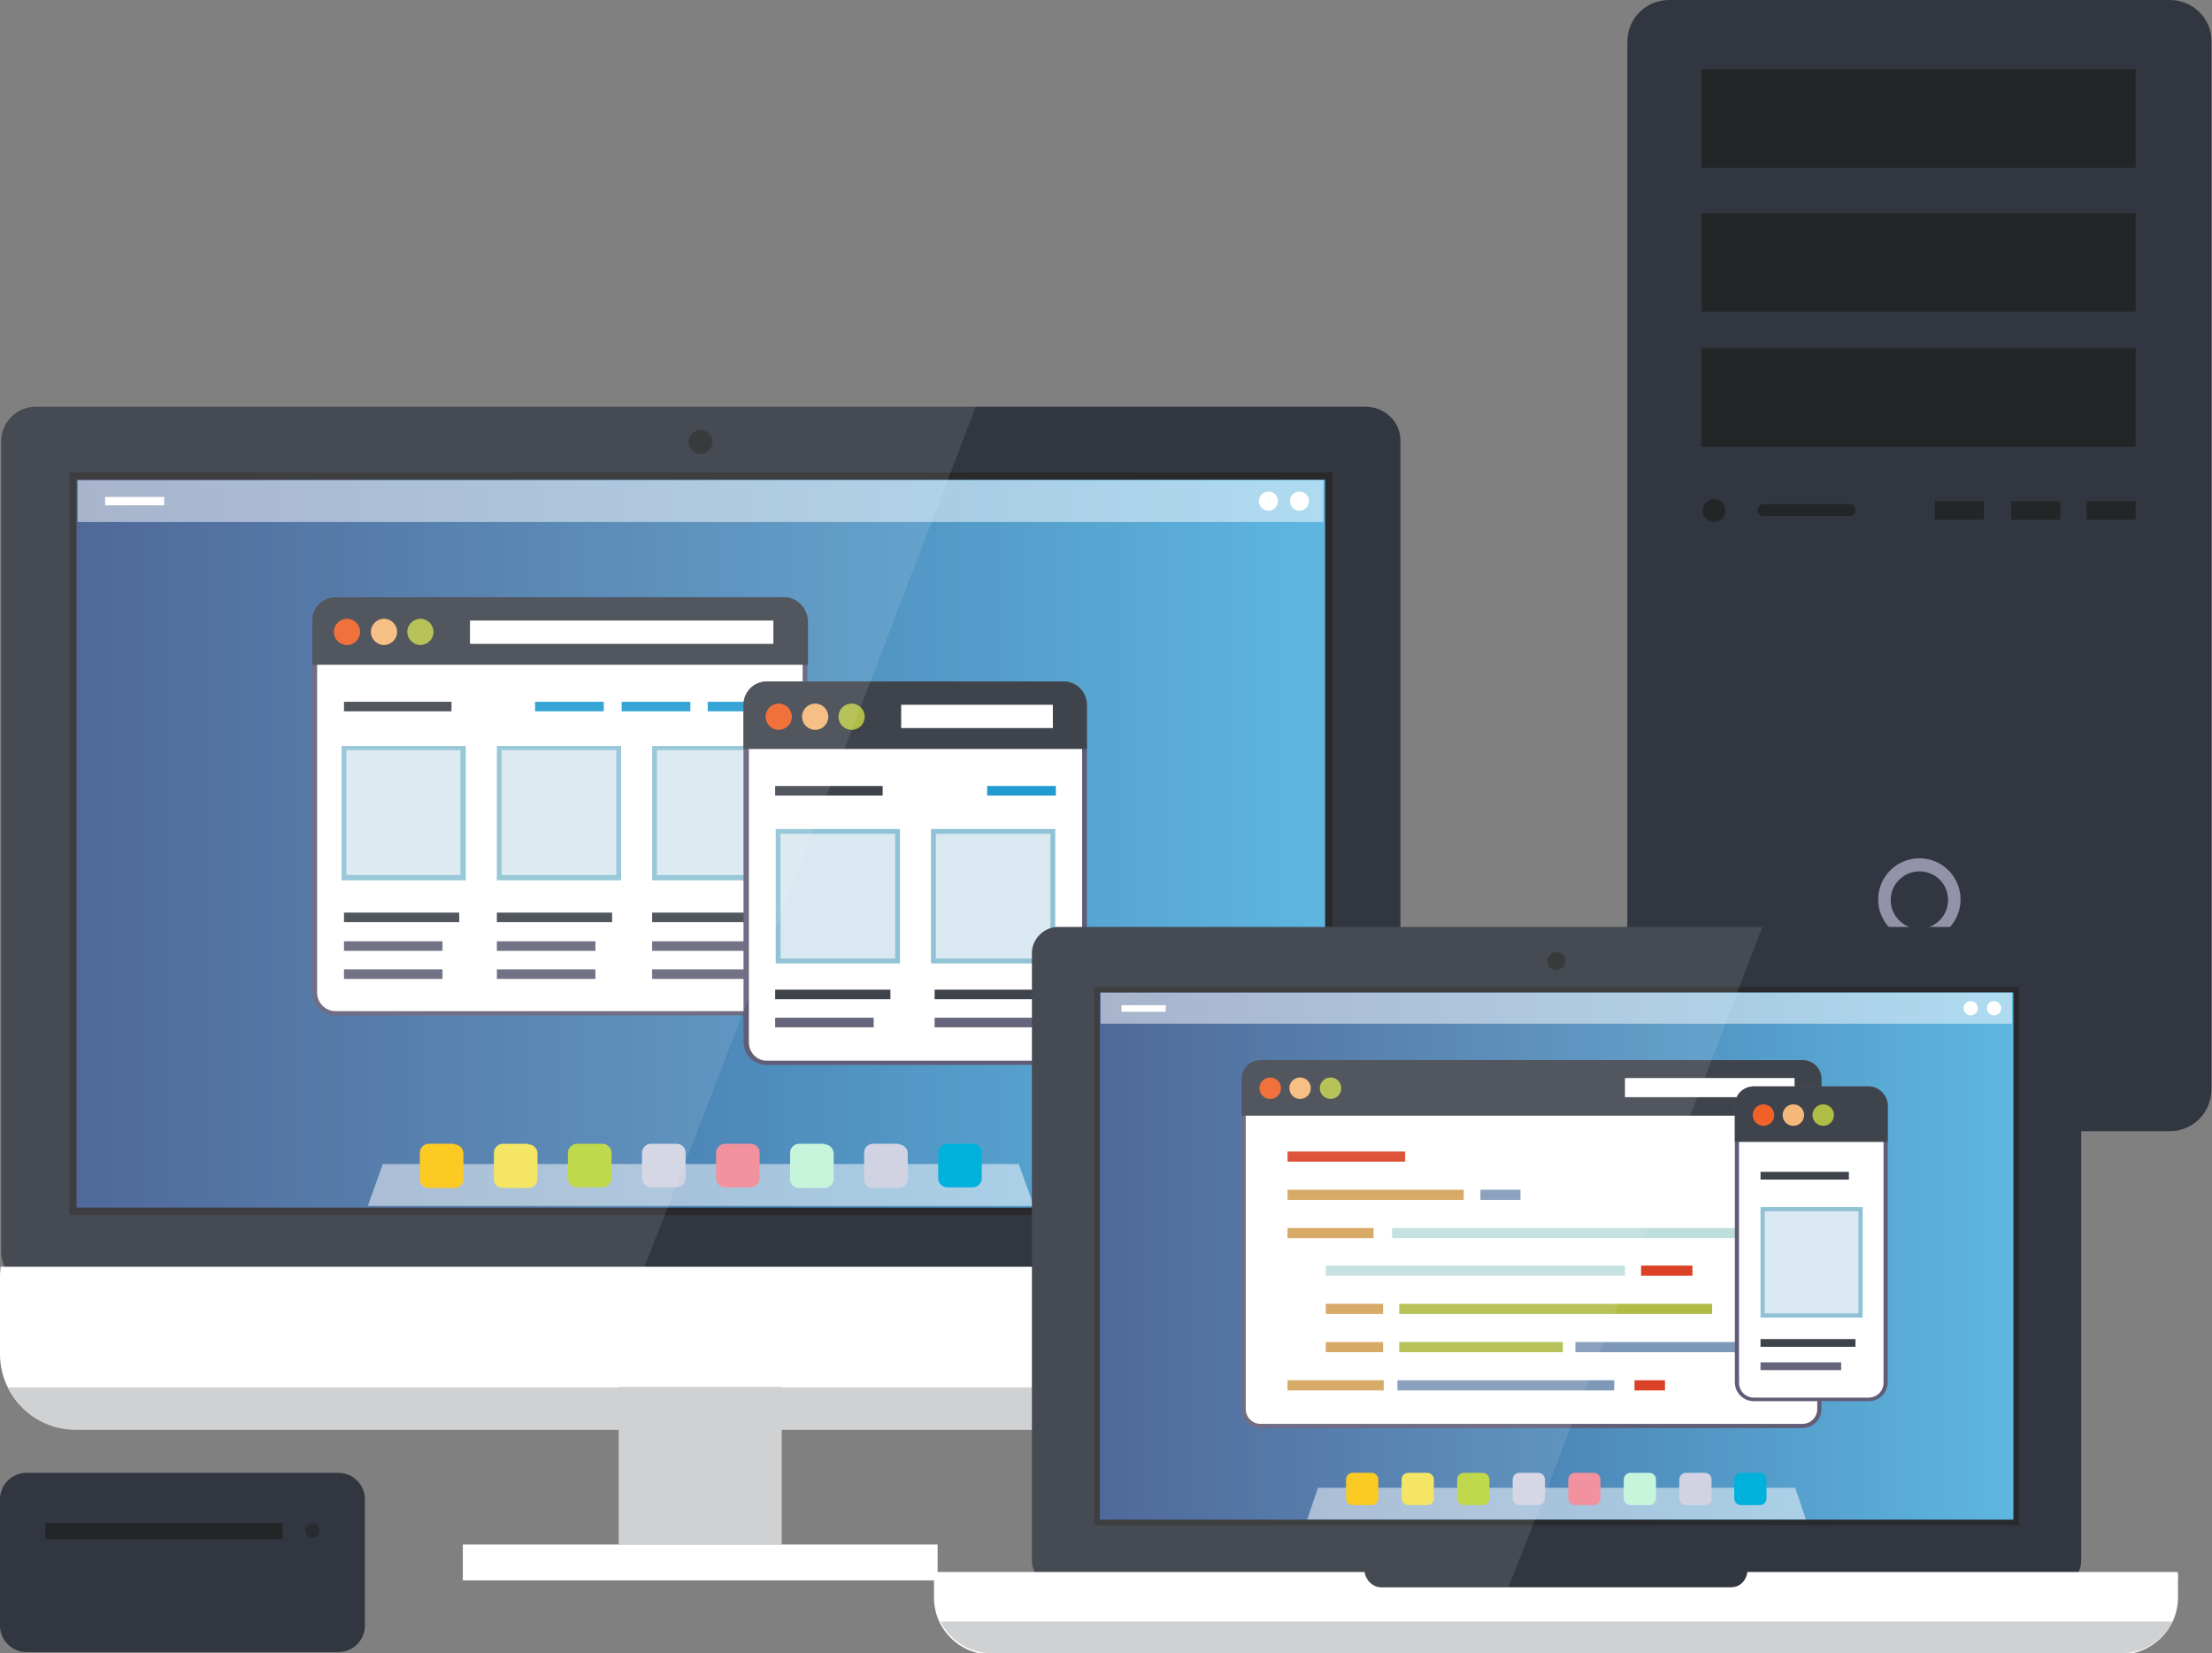 <?xml version="1.0" encoding="utf-8"?>
<!-- Generator: Adobe Illustrator 19.0.0, SVG Export Plug-In . SVG Version: 6.00 Build 0)  -->
<svg version="1.1" id="Capa_1" xmlns="http://www.w3.org/2000/svg" xmlns:xlink="http://www.w3.org/1999/xlink" x="0px" y="0px"
	 viewBox="0 0 370.4 276.8" enable-background="new 0 0 370.4 276.8" xml:space="preserve">
<rect x="0" y="0" width="370.4" height="276.8" fill="#808080" stroke="none"/>
<g>
	<g>
		<path fill="#313640" d="M228.7,68.1H6c-3.2,0-5.8,2.6-5.8,5.8v135.7c0,3.2,2.6,5.8,5.8,5.8h222.7c3.2,0,5.8-2.6,5.8-5.8V73.9
			C234.6,70.7,231.9,68.1,228.7,68.1z"/>
		<linearGradient id="SVGID_1_" gradientUnits="userSpaceOnUse" x1="12.204" y1="141.192" x2="222.49" y2="141.192">
			<stop  offset="0" style="stop-color:#3C588E"/>
			<stop  offset="1" style="stop-color:#5EB7E1"/>
		</linearGradient>
		
			<rect x="12.2" y="79.7" fill="url(#SVGID_1_)" stroke="#29292B" stroke-width="1.227" stroke-miterlimit="10" width="210.3" height="123.1"/>
		<path fill="#FFFFFF" d="M234.4,212.1H0.1C0.1,212.6,0,213,0,213.5v13.2c0,7,5.7,12.6,12.6,12.6h209.3c7,0,12.6-5.7,12.6-12.6
			v-13.2C234.6,213,234.5,212.6,234.4,212.1z"/>
		<path fill="#D0D1D2" d="M12.6,239.4h209.3c5,0,9.3-2.9,11.4-7.1H1.3C3.3,236.4,7.6,239.4,12.6,239.4z"/>
		<path opacity="0.8" fill="#202121" d="M119.3,74c0,1.1-0.9,2-2,2c-1.1,0-2-0.9-2-2c0-1.1,0.9-2,2-2C118.5,72,119.3,72.9,119.3,74z
			"/>
		<rect x="103.6" y="232.2" fill="#D0D1D2" width="27.3" height="26.4"/>
		<rect x="77.5" y="258.6" fill="#FFFFFF" width="79.5" height="6"/>
		<rect x="13" y="80.4" opacity="0.5" fill="#FFFFFF" width="208.6" height="7"/>
		<polygon opacity="0.5" fill="#FFFFFF" points="173.1,201.9 61.6,201.9 64.1,194.9 170.6,194.9 		"/>
		<circle fill="#FFFFFF" cx="217.6" cy="83.9" r="1.6"/>
		<circle fill="#FFFFFF" cx="212.4" cy="83.9" r="1.6"/>
		<rect x="17.6" y="83.2" fill="#FFFFFF" width="9.9" height="1.4"/>
		<g>
			<path fill="#F3E353" d="M88.5,191.6c0.8,0,1.5,0.7,1.5,1.5v4.3c0,0.8-0.7,1.5-1.5,1.5h-4.3c-0.8,0-1.5-0.6-1.5-1.5V193
				c0-0.8,0.7-1.5,1.5-1.5H88.5z"/>
			<path fill="#FCC50B" d="M76.1,191.6c0.8,0,1.5,0.7,1.5,1.5v4.3c0,0.8-0.6,1.5-1.5,1.5h-4.3c-0.8,0-1.5-0.6-1.5-1.5V193
				c0-0.8,0.7-1.5,1.5-1.5H76.1z"/>
			<path fill="#F2929F" d="M121.4,198.8c-0.8,0-1.5-0.7-1.5-1.5V193c0-0.8,0.7-1.5,1.5-1.5h4.3c0.8,0,1.5,0.6,1.5,1.5v4.3
				c0,0.8-0.7,1.5-1.5,1.5H121.4z"/>
			<path fill="#D2D3E2" d="M109,198.8c-0.8,0-1.5-0.7-1.5-1.5V193c0-0.8,0.7-1.5,1.5-1.5h4.3c0.8,0,1.5,0.6,1.5,1.5v4.3
				c0,0.8-0.7,1.5-1.5,1.5H109z"/>
			<path fill="#B9D439" d="M96.6,198.8c-0.8,0-1.5-0.7-1.5-1.5V193c0-0.8,0.7-1.5,1.5-1.5h4.3c0.8,0,1.5,0.7,1.5,1.5v4.3
				c0,0.8-0.7,1.5-1.5,1.5H96.6z"/>
			<path fill="#D2D3E2" d="M150.5,191.6c0.8,0,1.5,0.7,1.5,1.5v4.3c0,0.8-0.7,1.5-1.5,1.5h-4.3c-0.8,0-1.5-0.6-1.5-1.5V193
				c0-0.8,0.6-1.5,1.5-1.5H150.5z"/>
			<path fill="#C6F5DC" d="M138.1,191.6c0.8,0,1.5,0.7,1.5,1.5v4.3c0,0.8-0.7,1.5-1.5,1.5h-4.3c-0.8,0-1.5-0.6-1.5-1.5V193
				c0-0.8,0.7-1.5,1.5-1.5H138.1z"/>
			<path fill="#00B1DB" d="M158.6,198.8c-0.8,0-1.5-0.7-1.5-1.5V193c0-0.8,0.7-1.5,1.5-1.5h4.3c0.8,0,1.5,0.7,1.5,1.5v4.3
				c0,0.8-0.7,1.5-1.5,1.5H158.6z"/>
		</g>
		<g>
			<g>
				<path fill="#FFFFFF" d="M56.2,169.7c-1.9,0-3.5-1.6-3.5-3.5V104c0-1.9,1.6-3.5,3.5-3.5h75.1c1.9,0,3.5,1.6,3.5,3.5v62.2
					c0,1.9-1.6,3.5-3.5,3.5H56.2z"/>
				<path fill="#615D77" d="M131.3,100.9c1.7,0,3.1,1.4,3.1,3.1v62.2c0,1.7-1.4,3.1-3.1,3.1H56.2c-1.7,0-3.1-1.4-3.1-3.1V104
					c0-1.7,1.4-3.1,3.1-3.1H131.3 M131.3,100H56.2c-2.2,0-3.9,1.8-3.9,3.9v62.2c0,2.2,1.8,3.9,3.9,3.9h75.1c2.2,0,3.9-1.8,3.9-3.9
					V104C135.2,101.8,133.5,100,131.3,100L131.3,100z"/>
			</g>
			<path fill="#3F444C" d="M131.3,100H56.2c-2.2,0-3.9,1.8-3.9,3.9v7.4h83V104C135.2,101.8,133.5,100,131.3,100z"/>
			<g>
				<path fill="#F06228" d="M60.3,105.8c0,1.2-1,2.2-2.2,2.2c-1.2,0-2.2-1-2.2-2.2c0-1.2,1-2.2,2.2-2.2
					C59.3,103.6,60.3,104.6,60.3,105.8z"/>
				<path fill="#F5B879" d="M66.5,105.8c0,1.2-1,2.2-2.2,2.2c-1.2,0-2.2-1-2.2-2.2c0-1.2,1-2.2,2.2-2.2
					C65.5,103.6,66.5,104.6,66.5,105.8z"/>
				<path fill="#AFBC46" d="M72.6,105.8c0,1.2-1,2.2-2.2,2.2c-1.2,0-2.2-1-2.2-2.2c0-1.2,1-2.2,2.2-2.2
					C71.6,103.6,72.6,104.6,72.6,105.8z"/>
			</g>
			<rect x="78.7" y="103.9" fill="#FFFFFF" width="50.8" height="3.9"/>
			<rect x="57.6" y="117.5" fill="#3F444C" width="18" height="1.6"/>
			<g>
				<rect x="57.6" y="152.8" fill="#3F444C" width="19.3" height="1.6"/>
				<rect x="57.6" y="157.6" fill="#64647A" width="16.5" height="1.6"/>
				<rect x="57.6" y="162.3" fill="#64647A" width="16.5" height="1.6"/>
			</g>
			<g>
				<rect x="83.2" y="152.8" fill="#3F444C" width="19.3" height="1.6"/>
				<rect x="83.2" y="157.6" fill="#64647A" width="16.5" height="1.6"/>
				<rect x="83.2" y="162.3" fill="#64647A" width="16.5" height="1.6"/>
			</g>
			<g>
				<rect x="109.2" y="152.8" fill="#3F444C" width="19.3" height="1.6"/>
				<rect x="109.2" y="157.6" fill="#64647A" width="16.5" height="1.6"/>
				<rect x="109.2" y="162.3" fill="#64647A" width="16.5" height="1.6"/>
			</g>
			<rect x="118.5" y="117.5" fill="#209BD2" width="11.5" height="1.6"/>
			<rect x="104.1" y="117.5" fill="#209BD2" width="11.5" height="1.6"/>
			<rect x="89.6" y="117.5" fill="#209BD2" width="11.5" height="1.6"/>
			<g>
				<rect x="57.6" y="125.2" fill="#D9E8F1" width="20" height="21.7"/>
				<path fill="#8EC2D4" d="M78,147.4H57.2v-22.5H78V147.4L78,147.4z M58,146.5h19.1v-20.9H58V146.5L58,146.5z"/>
			</g>
			<g>
				<rect x="83.6" y="125.2" fill="#D9E8F1" width="20" height="21.7"/>
				<path fill="#8EC2D4" d="M104,147.4H83.2v-22.5H104V147.4L104,147.4z M84,146.5h19.2v-20.9H84V146.5L84,146.5z"/>
			</g>
			<g>
				<rect x="109.6" y="125.2" fill="#D9E8F1" width="20" height="21.7"/>
				<path fill="#8EC2D4" d="M130,147.4h-20.8v-22.5H130V147.4L130,147.4z M110,146.5h19.1v-20.9H110V146.5L110,146.5z"/>
			</g>
			<g>
				<g>
					<path fill="#FFFFFF" d="M128.4,178c-1.9,0-3.5-1.6-3.5-3.5v-56.4c0-1.9,1.6-3.5,3.5-3.5h49.7c1.9,0,3.5,1.6,3.5,3.5v56.4
						c0,1.9-1.6,3.5-3.5,3.5H128.4z"/>
					<path fill="#615D77" d="M178.1,115c1.7,0,3.1,1.4,3.1,3.1v56.4c0,1.7-1.4,3.1-3.1,3.1h-49.7c-1.7,0-3-1.4-3-3.1v-56.4
						c0-1.7,1.4-3.1,3-3.1H178.1 M178.1,114.1h-49.7c-2.2,0-3.9,1.8-3.9,3.9v56.4c0,2.2,1.8,3.9,3.9,3.9h49.7c2.2,0,3.9-1.8,3.9-3.9
						v-56.4C182,115.9,180.3,114.1,178.1,114.1L178.1,114.1z"/>
				</g>
				<path fill="#3F444C" d="M178.1,114.1h-49.7c-2.2,0-3.9,1.8-3.9,3.9v7.4H182v-7.4C182,115.9,180.3,114.1,178.1,114.1z"/>
				<g>
					<circle fill="#F06228" cx="130.4" cy="120" r="2.2"/>
					<circle fill="#F5B879" cx="136.5" cy="120" r="2.2"/>
					<circle fill="#AFBC46" cx="142.6" cy="120" r="2.2"/>
				</g>
				<rect x="150.9" y="118" fill="#FFFFFF" width="25.4" height="3.9"/>
				<rect x="129.8" y="131.6" fill="#3F444C" width="18" height="1.6"/>
				<g>
					<rect x="129.8" y="165.7" fill="#3F444C" width="19.3" height="1.6"/>
					<rect x="129.8" y="170.4" fill="#64647A" width="16.5" height="1.6"/>
				</g>
				<g>
					<rect x="156.5" y="165.7" fill="#3F444C" width="19.3" height="1.6"/>
					<rect x="156.5" y="170.4" fill="#64647A" width="16.5" height="1.6"/>
				</g>
				<rect x="165.3" y="131.6" fill="#209BD2" width="11.5" height="1.6"/>
				<g>
					<rect x="130.3" y="139.2" fill="#D9E8F1" width="20" height="21.7"/>
					<path fill="#8EC2D4" d="M150.7,161.3h-20.8v-22.5h20.8V161.3L150.7,161.3z M130.7,160.5h19.2v-20.9h-19.2V160.5L130.7,160.5z"
						/>
				</g>
				<g>
					<rect x="156.3" y="139.2" fill="#D9E8F1" width="20" height="21.7"/>
					<path fill="#8EC2D4" d="M176.7,161.3h-20.8v-22.5h20.8V161.3L176.7,161.3z M156.7,160.5h19.2v-20.9h-19.2V160.5L156.7,160.5z"
						/>
				</g>
			</g>
		</g>
		<path opacity="0.1" fill="#FFFFFF" d="M163.4,68.1H6c-3.2,0-5.8,2.6-5.8,5.8v135.7c0,3.2,2.6,5.8,5.8,5.8h100.6
			C115.6,192.9,151.7,98.6,163.4,68.1z"/>
	</g>
	<g>
		<path fill="#313640" d="M56.7,246.6H4.4c-2.4,0-4.4,2-4.4,4.4v21.2c0,2.4,2,4.4,4.4,4.4h52.3c2.4,0,4.4-2,4.4-4.4V251
			C61.1,248.6,59.1,246.6,56.7,246.6z"/>
		<g opacity="0.8">
			<rect x="7.6" y="255" fill="#202121" width="39.7" height="2.7"/>
			<circle opacity="0.6" fill="#202121" cx="52.3" cy="256.3" r="1.2"/>
		</g>
	</g>
	<g>
		<path fill="#313640" d="M363.3,0h-83.8c-3.9,0-7,3.1-7,7v175.4c0,3.9,3.1,7,7,7h83.8c3.9,0,7-3.1,7-7V7C370.4,3.1,367.2,0,363.3,0
			z"/>
		<g>
			<path fill="#9292A9" d="M321.4,157.5c-3.8,0-6.9-3.1-6.9-6.9c0-3.8,3.1-6.9,6.9-6.9c3.8,0,6.9,3.1,6.9,6.9
				C328.3,154.4,325.2,157.5,321.4,157.5z"/>
			<path fill="#313640" d="M321.4,145.9c-2.6,0-4.8,2.1-4.8,4.8c0,2.6,2.1,4.8,4.8,4.8c2.6,0,4.8-2.1,4.8-4.8
				C326.2,148,324.1,145.9,321.4,145.9z"/>
		</g>
		<path opacity="0.8" fill="#202121" d="M295.3,84.4h14.4c0.6,0,1,0.5,1,1c0,0.6-0.5,1-1,1h-14.4c-0.6,0-1-0.5-1-1
			C294.3,84.9,294.8,84.4,295.3,84.4z"/>
		<rect x="324" y="83.9" opacity="0.8" fill="#202121" width="8.2" height="3.1"/>
		<rect x="336.8" y="83.9" opacity="0.8" fill="#202121" width="8.2" height="3.1"/>
		<rect x="349.4" y="83.9" opacity="0.8" fill="#202121" width="8.2" height="3.1"/>
		<path opacity="0.8" fill="#202121" d="M288.9,85.5c0,1-0.8,1.9-1.9,1.9c-1,0-1.9-0.8-1.9-1.9c0-1,0.8-1.9,1.9-1.9
			C288.1,83.6,288.9,84.4,288.9,85.5z"/>
		<rect x="284.9" y="35.7" opacity="0.8" fill="#202121" width="72.7" height="16.5"/>
		<rect x="284.9" y="11.6" opacity="0.8" fill="#202121" width="72.7" height="16.5"/>
		<rect x="284.9" y="58.3" opacity="0.8" fill="#202121" width="72.7" height="16.5"/>
	</g>
	<g>
		<path fill="#313640" d="M344.1,155.2H177.2c-2.4,0-4.4,2-4.4,4.4v101.7c0,2.4,2,4.4,4.4,4.4h166.9c2.4,0,4.4-2,4.4-4.4V159.6
			C348.5,157.2,346.5,155.2,344.1,155.2z"/>
		<linearGradient id="SVGID_2_" gradientUnits="userSpaceOnUse" x1="183.701" y1="210.322" x2="337.582" y2="210.322">
			<stop  offset="0" style="stop-color:#3C588E"/>
			<stop  offset="1" style="stop-color:#5EB7E1"/>
		</linearGradient>
		
			<rect x="183.7" y="165.7" fill="url(#SVGID_2_)" stroke="#29292B" stroke-width="0.919" stroke-miterlimit="10" width="153.9" height="89.2"/>
		<path fill="#FFFFFF" d="M364.6,263.2h-72c-0.2,1.5-1.3,2.6-2.9,2.6h-58.3c-1.5,0-2.7-1.2-2.9-2.6h-72c0,0.4-0.1,0.7-0.1,1.1v3.2
			c0,5.2,4.2,9.5,9.5,9.5h189.3c5.2,0,9.5-4.3,9.5-9.5v-3.2C364.8,263.8,364.7,263.5,364.6,263.2z"/>
		<path fill="#D0D1D2" d="M166,276.8h189.3c3.7,0,7-2.2,8.5-5.3H157.5C159,274.6,162.3,276.8,166,276.8z"/>
		<path opacity="0.8" fill="#202121" d="M262.1,160.9c0,0.8-0.7,1.5-1.5,1.5c-0.8,0-1.5-0.7-1.5-1.5c0-0.8,0.7-1.5,1.5-1.5
			C261.5,159.4,262.1,160.1,262.1,160.9z"/>
		<g>
			<g>
				<path fill="#FFFFFF" d="M211.1,238.8c-1.6,0-2.9-1.3-2.9-2.9v-55.2c0-1.6,1.3-2.9,2.9-2.9h90.7c1.6,0,2.9,1.3,2.9,2.9v55.2
					c0,1.6-1.3,2.9-2.9,2.9H211.1z"/>
				<path fill="#615D77" d="M301.8,178.2c1.4,0,2.5,1.1,2.5,2.5v55.2c0,1.4-1.1,2.5-2.5,2.5h-90.7c-1.4,0-2.5-1.1-2.5-2.5v-55.2
					c0-1.4,1.1-2.5,2.5-2.5H301.8 M301.8,177.5h-90.7c-1.8,0-3.2,1.4-3.2,3.2v55.2c0,1.8,1.4,3.2,3.2,3.2h90.7
					c1.8,0,3.2-1.4,3.2-3.2v-55.2C305,178.9,303.6,177.5,301.8,177.5L301.8,177.5z"/>
			</g>
			<path fill="#3F444C" d="M301.8,177.5h-90.7c-1.8,0-3.2,1.4-3.2,3.2v6.1H305v-6.1C305,178.9,303.6,177.5,301.8,177.5z"/>
			<g>
				<circle fill="#F06228" cx="212.7" cy="182.2" r="1.8"/>
				<circle fill="#F5B879" cx="217.7" cy="182.2" r="1.8"/>
				<circle fill="#AFBC46" cx="222.8" cy="182.2" r="1.8"/>
			</g>
			<rect x="215.6" y="199.2" fill="#D3A158" width="29.5" height="1.7"/>
			<rect x="247.9" y="199.2" fill="#7E98B7" width="6.7" height="1.7"/>
			<rect x="215.6" y="192.8" fill="#DA4126" width="19.7" height="1.7"/>
			<rect x="233.1" y="205.6" fill="#BFDFDD" width="62.1" height="1.7"/>
			<rect x="215.6" y="205.6" fill="#D3A158" width="14.4" height="1.7"/>
			<rect x="222" y="211.9" fill="#BFDFDD" width="50.1" height="1.7"/>
			<rect x="274.8" y="211.9" fill="#DA4126" width="8.6" height="1.7"/>
			<rect x="222" y="218.3" fill="#D3A158" width="9.6" height="1.7"/>
			<rect x="222" y="224.7" fill="#D3A158" width="9.6" height="1.7"/>
			<rect x="234.3" y="218.3" fill="#AFBC46" width="52.4" height="1.7"/>
			<rect x="234.3" y="224.7" fill="#AFBC46" width="27.4" height="1.7"/>
			<rect x="263.8" y="224.7" fill="#7E98B7" width="27.4" height="1.7"/>
			<rect x="234" y="231.1" fill="#7E98B7" width="36.3" height="1.7"/>
			<rect x="215.6" y="231.1" fill="#D3A158" width="16.1" height="1.7"/>
			<rect x="273.7" y="231.1" fill="#DA4126" width="5.1" height="1.7"/>
			<rect x="272.1" y="180.5" fill="#FFFFFF" width="28.4" height="3.2"/>
		</g>
		<g>
			<g>
				<path fill="#FFFFFF" d="M293.7,234.3c-1.6,0-2.9-1.3-2.9-2.9v-46.3c0-1.6,1.3-2.9,2.9-2.9h19.2c1.6,0,2.9,1.3,2.9,2.9v46.3
					c0,1.6-1.3,2.9-2.9,2.9H293.7z"/>
				<path fill="#615D77" d="M312.9,182.7c1.4,0,2.5,1.1,2.5,2.5v46.3c0,1.4-1.1,2.5-2.5,2.5h-19.2c-1.4,0-2.5-1.1-2.5-2.5v-46.3
					c0-1.4,1.1-2.5,2.5-2.5H312.9 M312.9,181.9h-19.2c-1.8,0-3.2,1.4-3.2,3.2v46.3c0,1.8,1.4,3.2,3.2,3.2h19.2
					c1.8,0,3.2-1.4,3.2-3.2v-46.3C316.1,183.4,314.6,181.9,312.9,181.9L312.9,181.9z"/>
			</g>
			<path fill="#3F444C" d="M312.9,181.9h-19.2c-1.8,0-3.2,1.4-3.2,3.2v6.1h25.6v-6.1C316.1,183.4,314.6,181.9,312.9,181.9z"/>
			<g>
				<circle fill="#F06228" cx="295.3" cy="186.7" r="1.8"/>
				<circle fill="#F5B879" cx="300.3" cy="186.7" r="1.8"/>
				<circle fill="#AFBC46" cx="305.3" cy="186.7" r="1.8"/>
			</g>
			<rect x="294.8" y="196.2" fill="#3F444C" width="14.8" height="1.3"/>
			<g>
				<rect x="294.8" y="224.2" fill="#3F444C" width="15.9" height="1.3"/>
				<rect x="294.8" y="228.1" fill="#64647A" width="13.5" height="1.3"/>
			</g>
			<g>
				<rect x="295.2" y="202.5" fill="#D9E8F1" width="16.4" height="17.8"/>
				<path fill="#8EC2D4" d="M311.9,220.6h-17.1v-18.5h17.1V220.6L311.9,220.6z M295.5,219.9h15.7v-17.1h-15.7V219.9L295.5,219.9z"/>
			</g>
		</g>
		<g>
			<rect x="184.3" y="166.2" opacity="0.5" fill="#FFFFFF" width="152.6" height="5.2"/>
			<circle fill="#FFFFFF" cx="333.9" cy="168.8" r="1.2"/>
			<circle fill="#FFFFFF" cx="330" cy="168.8" r="1.2"/>
			<rect x="187.8" y="168.3" fill="#FFFFFF" width="7.4" height="1.1"/>
		</g>
		<g>
			<polygon opacity="0.5" fill="#FFFFFF" points="302.4,254.4 218.9,254.4 220.7,249.1 300.6,249.1 			"/>
			<g>
				<path fill="#F3E353" d="M239,246.6c0.6,0,1.1,0.5,1.1,1.1v3.2c0,0.6-0.5,1.1-1.1,1.1h-3.2c-0.6,0-1.1-0.5-1.1-1.1v-3.2
					c0-0.6,0.5-1.1,1.1-1.1H239z"/>
				<path fill="#FCC50B" d="M229.7,246.6c0.6,0,1.1,0.5,1.1,1.1v3.2c0,0.6-0.5,1.1-1.1,1.1h-3.2c-0.6,0-1.1-0.5-1.1-1.1v-3.2
					c0-0.6,0.5-1.1,1.1-1.1H229.7z"/>
				<path fill="#F2929F" d="M263.7,252c-0.6,0-1.1-0.5-1.1-1.1v-3.2c0-0.6,0.5-1.1,1.1-1.1h3.2c0.6,0,1.1,0.5,1.1,1.1v3.2
					c0,0.6-0.5,1.1-1.1,1.1H263.7z"/>
				<path fill="#D2D3E2" d="M254.4,252c-0.6,0-1.1-0.5-1.1-1.1v-3.2c0-0.6,0.5-1.1,1.1-1.1h3.2c0.6,0,1.1,0.5,1.1,1.1v3.2
					c0,0.6-0.5,1.1-1.1,1.1H254.4z"/>
				<path fill="#B9D439" d="M245.1,252c-0.6,0-1.1-0.5-1.1-1.1v-3.2c0-0.6,0.5-1.1,1.1-1.1h3.2c0.6,0,1.1,0.5,1.1,1.1v3.2
					c0,0.6-0.5,1.1-1.1,1.1H245.1z"/>
				<path fill="#D2D3E2" d="M285.5,246.6c0.6,0,1.1,0.5,1.1,1.1v3.2c0,0.6-0.5,1.1-1.1,1.1h-3.2c-0.6,0-1.1-0.5-1.1-1.1v-3.2
					c0-0.6,0.5-1.1,1.1-1.1H285.5z"/>
				<path fill="#C6F5DC" d="M276.2,246.6c0.6,0,1.1,0.5,1.1,1.1v3.2c0,0.6-0.5,1.1-1.1,1.1H273c-0.6,0-1.1-0.5-1.1-1.1v-3.2
					c0-0.6,0.5-1.1,1.1-1.1H276.2z"/>
				<path fill="#00B1DB" d="M291.5,252c-0.6,0-1.1-0.5-1.1-1.1v-3.2c0-0.6,0.5-1.1,1.1-1.1h3.2c0.6,0,1.1,0.5,1.1,1.1v3.2
					c0,0.6-0.5,1.1-1.1,1.1H291.5z"/>
			</g>
		</g>
		<path opacity="0.1" fill="#FFFFFF" d="M295.1,155.2H177.2c-2.4,0-4.4,2-4.4,4.4v101.7c0,2.4,2,4.4,4.4,4.4h75.4
			C259.4,248.8,286.4,178.1,295.1,155.2z"/>
	</g>
</g>
</svg>
